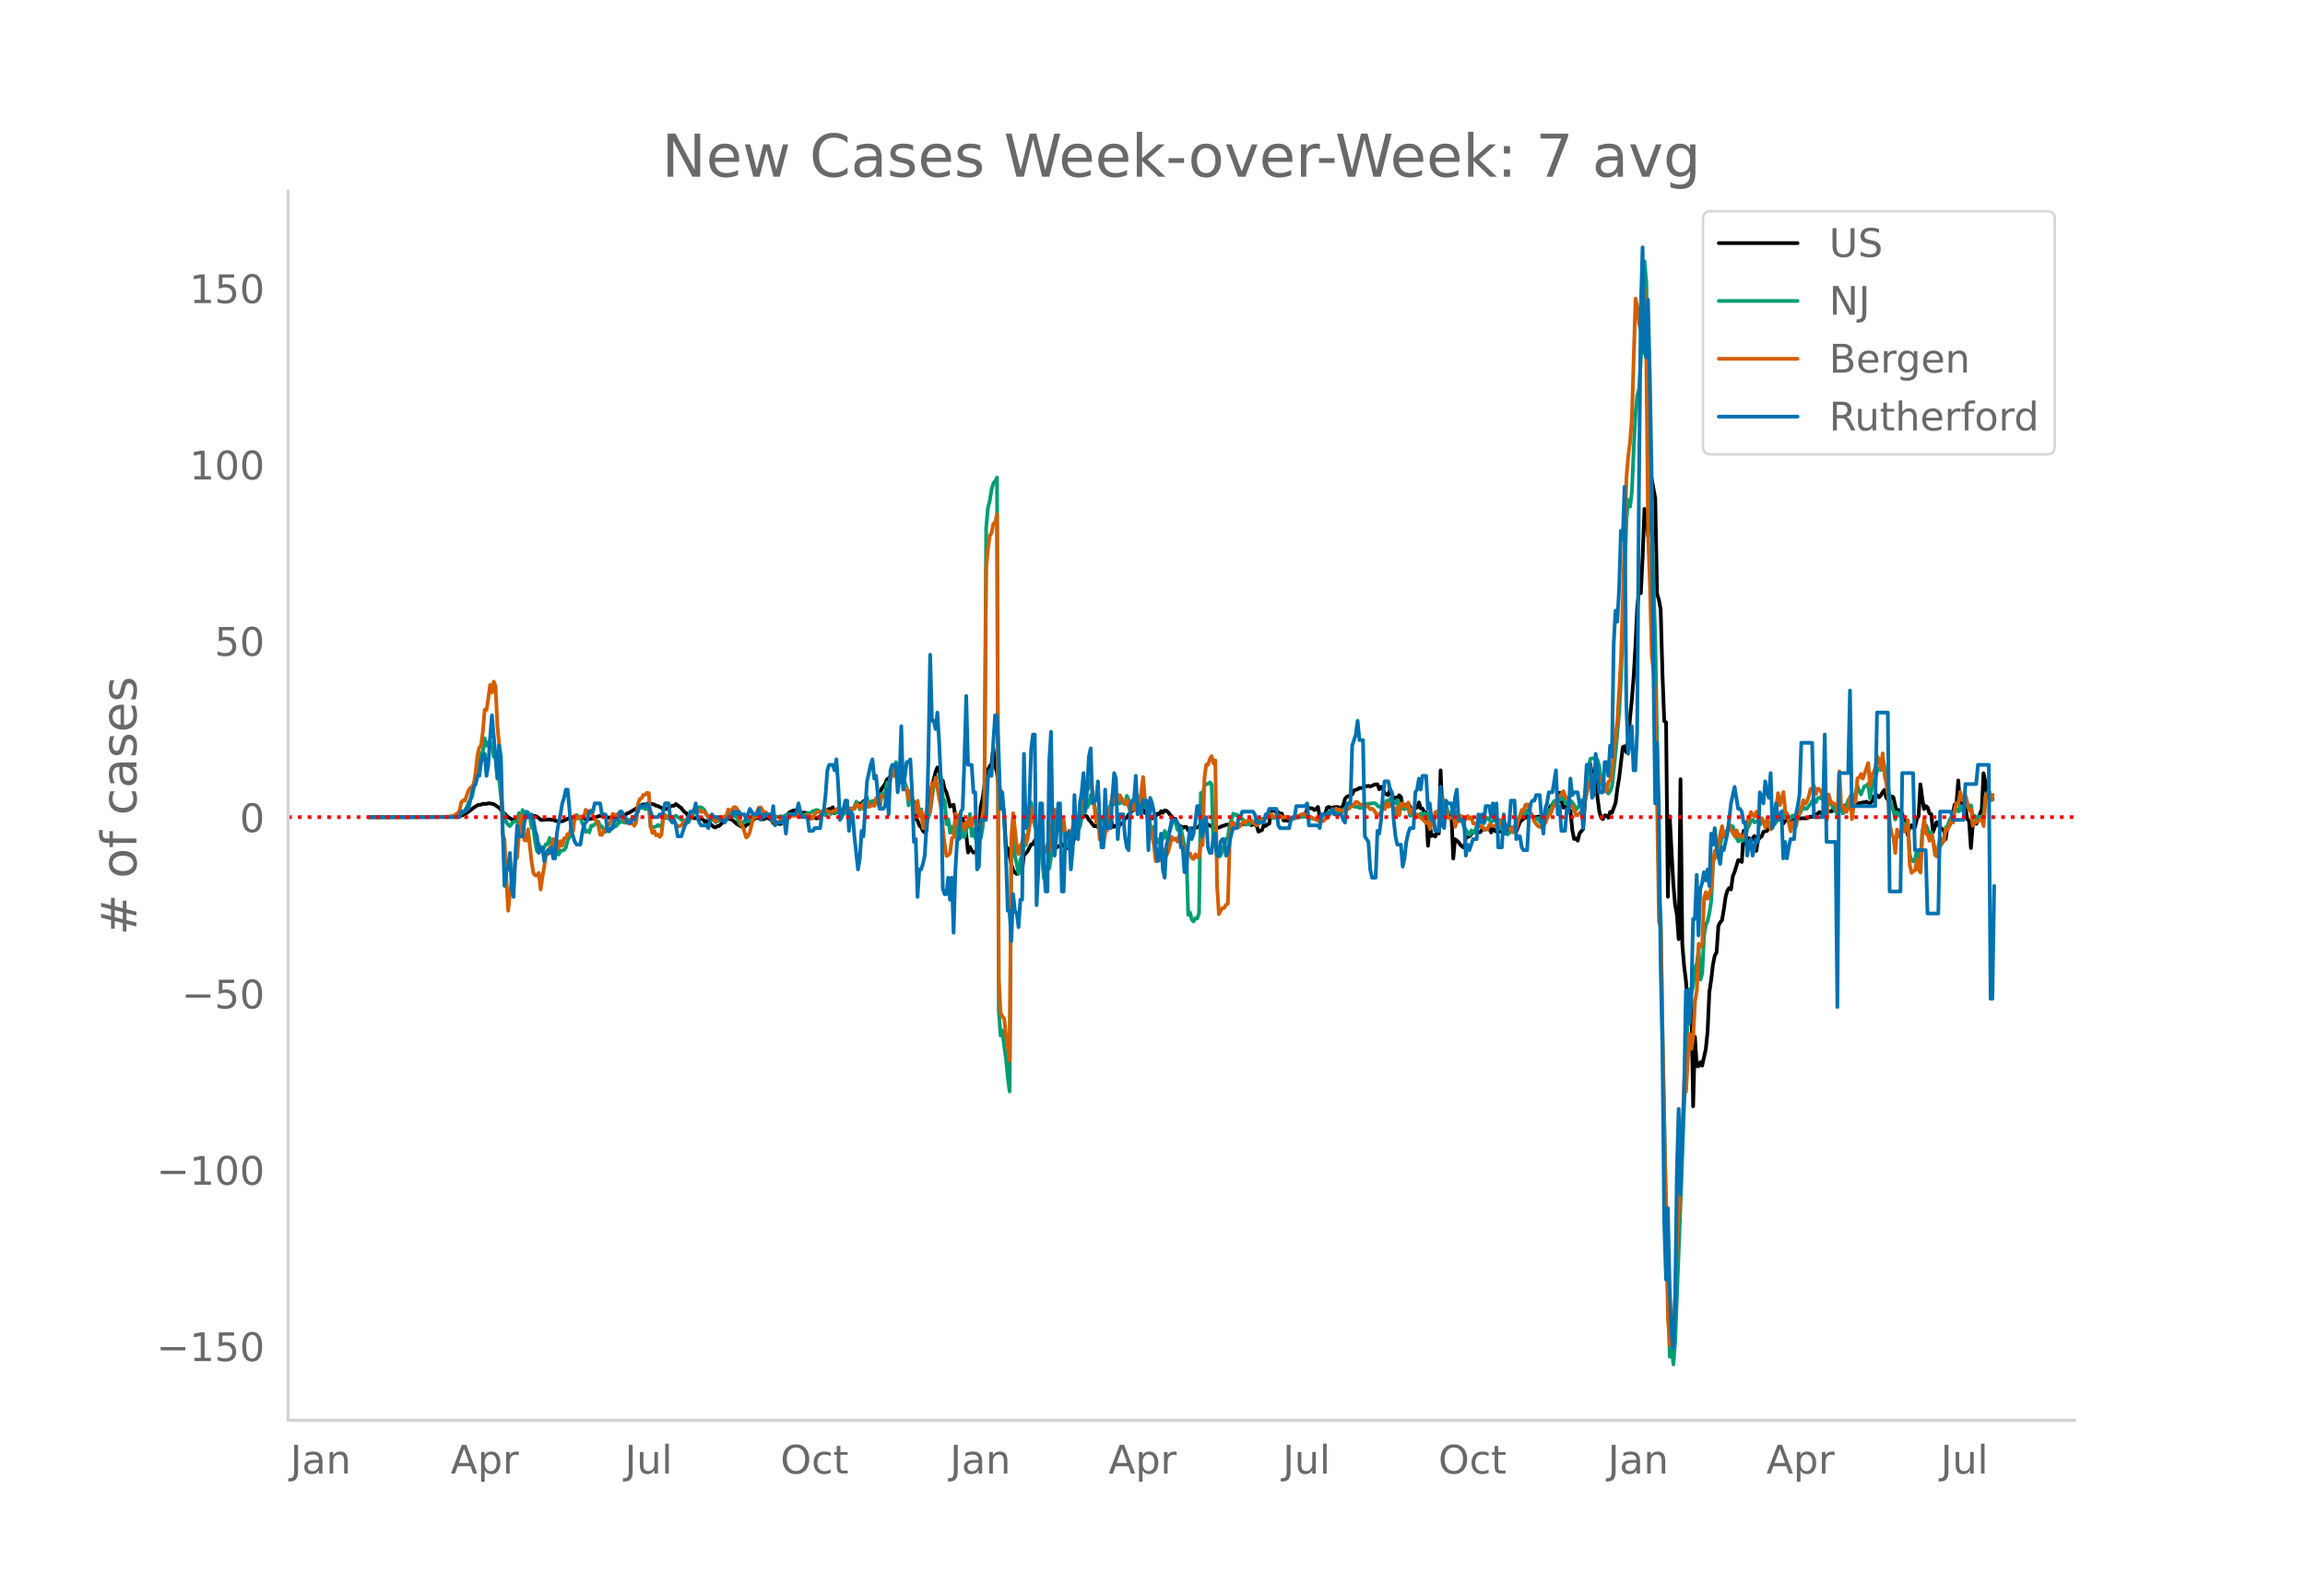 <svg height="864" viewBox="0 0 936 648" width="1248" xmlns="http://www.w3.org/2000/svg" xmlns:xlink="http://www.w3.org/1999/xlink"><defs><style>*{stroke-linecap:butt;stroke-linejoin:round}</style></defs><g id="figure_1"><path d="M0 648h936V0H0z" style="fill:#fff" id="patch_1"/><g id="axes_1"><path d="M117 576.72h725.4V77.76H117z" style="fill:none" id="patch_2"/><path clip-path="url(#p1ac17b807a)" d="m149.973 331.808 32.936-.104 2.928-.146 1.463-.33 1.464-.615 1.464-1.002 1.464-1.116.732-.58.732-.415.732-.543 1.463-.227.732-.314 1.464.008.732-.204.732.032 1.464.279 2.196 1.457.731.863.732 1.085.732.347.732.91.732.59 1.464.92.732.194.732-.003.732.208.732-.423.732-.154.731-.036 1.464-.776.732-.581.732-.2.732.362 1.464.048.732.348.732.499.732.682.731.124.732-.184 1.464-.01.732-.096.732.222.732-.02.732.325.732.194 2.196.088 2.927-1.332.732-.006.732-.33 2.928-.086.732.432.731.047.732.39.732.124 1.464-.356.732.026 2.196-.94 1.464-.357 1.463.289.732.404.732.242 1.464-.256.732.46 2.196-.738.732-.502.732.004.732-.204.731-.534.732-.241 2.928-1.733 1.464-1.097.732-.224.732-.366.732.082 1.463-.3.732-.079 1.464.351.732.49.732.076.732.476.732.218.732.627.732.035.732-.188 1.463-.885.732-.363.732.037.732-.715 2.196 1.616.732.993.732.738.732.467.732 1.339.731.006.732-.162.732.78.732-.06.732.115.732.271.732-.288.732.439.732.89.732-.29.732.686.731.461 1.464 1.277.732.217.732-.52.732-.07 2.196-2.143 1.464-.887 1.463.433 1.464 1.201.732.737.732.285.732.547.732.076.732.216.732-.782.732-.378.732-.846 2.927-1.982.732.424.732-.556.732.946.732-.075.732-.499.732.121.732.282.732.462.731 1.245.732-.858 1.464 1.196.732.05.732-.423 1.464-3.018.732-.315.732-.971 1.464-.73.731.02.732-.395.732.755.732.227.732.459.732-.273 1.464.243.732 2.222.732-.506.732.11.731-.082.732.417.732-.262.732.198.732-2.658.732.445 1.464-1.197.732-.397.732.075.732-.745.732 2.46.731-.772.732.257.732.062.732-.381.732.172.732.412.732-1.983.732.332.732.153.732-.05.732-.208.732-1.54.731-.544.732.512.732-.473.732-.826.732-.36.732.017.732 1.258.732-.165.732-.634.732-.264.732-.533.731-.943.732-1.146.732-2.25 1.464-1.983.732-1.827.732-.536.732-.725.732-.98.732.538.732-.16.732.021.731 1.587.732.336.732 1.15.732 1.952.732 1.259 1.464 3.068.732.352.732 1.315.732 6.755.732.647.732 2.084.731.64.732 1.56.732.615.732-.765.732-12.42.732-1.157.732-4.664.732-2.522.732-3.044.732-1.815.732.127.731 6.686.732-1.472.732 3.27.732 1.465.732 2.525.732 3.244 1.464-.72.732 4.89 1.464 1.999.732-.266.731-.938.732 2.629.732 3.533.732 7.538.732-2.28.732 1.465.732.82.732-.057.732-1.138.732-5.093.732-12.253.731-3.228 1.464-9.527.732-2.157.732-1.61.732-.735.732-6.683.732 7.133.732 2.692.732 5.506.732 2.432.732 3.345.731 5.617.732 13.368.732.625.732 2.788.732 3.719.732 2.368.732 1.072.732.513.732-.788.732-.963.732.139.732-6.273.731-.42.732-.88 1.464-2.87.732-.01.732-1.53.732 1.88.732-.058.732.366.732 1.012.732.509.731-.328.732.663.732 2.128.732-1.03.732-.646.732-1.28.732-.327.732-.534.732-.188.732-.695.732.809.732-.025.731.864.732-.515.732-.334.732-.929 1.464-5.057.732-1.798.732-2.49.732-1.366.732-.491.732-.27.732.434.731 1.35.732.723.732 1.04.732.806.732-.06.732.41.732-2.53.732-.78.732.051.732-.355.732-.692.731.059.732-.547.732 4.686.732-.024.732-.57.732-.186.732.126.732-.742.732.107.732-2.175.732-.223.732-1.262.731-.658.732-1.086.732-.088.732-.88.732-1.151.732-.204.732 2.053.732.036.732 1.233.732.177.732 1.123.732.634.731.358.732-1.067.732.3.732-1.179.732.176.732-1.175.732.656.732-.973.732.155.732.625.732 1.011.731.717.732 1.106.732-.187.732 1.973.732.992.732.043.732.707.732-.466.732.076.732 1.325 1.464-.793.731.075.732-.58.732.144.732-.24.732-1.592 2.196.338 1.464.695.732.208.731.997.732-.25 1.464-.093.732-.28.732-.405.732-.105.732-.376.732-.046.732-.159.732-.027 1.463.722 2.196-.498.732-.08 1.464-.743.732-.248.732.258.732 1.032.732-.297.732.07.731.4.732 2.432 1.464-.69.732-2.123.732.506.732-.644.732-.287.732-5.414.732.066.732-.12.731 1.14.732-.379.732.627.732-.004.732 2.803.732-.092.732.21 3.66-1.662.731.006.732-.171.732.063 1.464-.274.732-2.977.732-.2 1.464.2.732.664.732-.522.732-.767.731 4.113.732-.587.732-.41.732-.235.732-2.603.732-.284.732.4 1.464-.28 1.464-.112.731.436.732-.201.732-.867.732-2.661.732-.87.732-.277.732-.083.732-.63.732-1.594 1.464-.42.732-.547.731.064.732-.265.732-.572.732.076.732-.138.732.256 1.464-.647.732-.256.732.035.732 1.977.732-.988.731 1.056.732 1.66 1.464.632.732-2.386 1.464 3.975.732-.58.732.426.732-1.364.732.686.731 4.622.732-1.477.732.169.732-.435.732.992.732 1.478.732-.301.732-.474.732-.26.732-2.102.732 2.498.732.046.731 1.563.732-.042.732 13.569.732-8.155.732 4.167.732-.432.732.668.732-1.688.732.444.732-25.65.732 18.034.731-.798.732.658.732-.36.732.849.732-.328.732 17.763.732-7.836.732.542.732.707.732 1.094.732.675.732.382.731-3.96.732-.379.732-.232 1.464-1.748.732-.575.732.167.732.543.732-.118.732-1.024 2.195-.17.732-.348.732 1.678.732-1.727.732 1.05.732.35.732.095 1.464-.312.732-2.953.732 2.547.731.034.732-.587.732-.193.732-.005.732.26.732.924 1.464-3.708 1.464-1.493.732-.206.732-.426.731-2.212.732.887.732 1.098.732.457 2.196-.372.732 1.067.732-1.03.732-1.49.732.958.732-2.152.731-1.68.732.106.732-1.264 1.464-.159.732-3.999 1.464 6.051.732-.389.732.741.732.326.731.608.732 7.797.732 3.642.732-.246.732.946.732-2.938 1.464-1.754 1.464-22.26.732-3.107.732-1.125.731 4.755 1.464 1.341.732 7.671.732 5.604.732 2.51.732.551.732-1.515.732.115.732.84.732-2.369.731.357 1.464-4.017.732-5.896.732-4.347 1.464-12.359.732-.417.732 2.47.732-5.056.732-8.765.732-7.395.731-9.16.732-12.525.732-15.575.732-7.42.732 1.267.732-14.633.732-19.57.732 1.894.732 9.08 1.464-23.277 1.463 8.015.732 38.72.732 2.417.732 3.987.732 26.208.732 19.21.732.388.732 70.87.732-32.69 1.464 27.166.731 8.8.732 3.916.732 10.023.732-64.953.732 67.068.732 8.676.732 6.044.732 10.068.732.588.732-2.674.732 43.027.732-28.235.731 11.962.732-.002.732-1.667.732 1.438 1.464-6.618.732-7.019.732-16.252.732-4.948.732-6.21.732-3.65.732-1.339.731-10.725.732-1.429.732-.842.732-4.296.732-5.17.732-2.621.732-.99.732.553.732-5.397.732-1.778 1.463-4.729.732.202.732.552.732-12.641.732 5.431.732-1.885.732-.547.732.796 1.464-1.693.732 6.04.732-4.361.731-.995.732-.506.732-1.944 1.464-.302.732-1.916.732-1.493.732-.133.732-.707.732.168.732-.43.732-.115.731-.69.732 2.312.732-.997 1.464-.57 2.196.253.732-1.414.732.582.732.108.731-.09 2.196.008 1.464-.675.732.13.732-.808.732-.174.732-.363.732-.632.732.444.731-.044.732-1.485.732.508.732.296 1.464-.061.732-1.424.732-.275.732 1.244.732-1.058.732-.662.731.123.732-.277.732 1.02 1.464-1.564.732.42.732.288.732-.117.732-.417.732-.626.732.051.732-.347.731.022.732-.288.732.409.732.275.732-.598.732-2.218.732-.128.732-.366.732.83.732-.7.732-1.268.732-1.009.731 3.05.732 1.006.732-.364.732-1.093.732.318.732 3.343.732 2.63.732-.7.732.149.732 1.605.732 2.23.731.966.732 5.28.732-3.224.732-.818.732 1.04.732-.248.732-3.33.732-1.27.732-12.85.732 5.581.732 4.475.732-1.225.731.592.732 2.379.732.344.732 7.271 1.464-4.05.732 1.241 1.464 1.603.732.356.732 3.709.732-5.095.731-.38.732-1.61 1.464-6.985.732-.462.732-9.303.732 10.066.732-1.658.732.316.732 2.638.732 4.254.731.936.732 10.884.732-9.068.732-1.176.732.386.732-1.188.732-2.906.732-1.688.732-14.726.732 3.483.732 5.817.732-.653 1.463 1.716h0" style="fill:none;stroke:#000;stroke-linecap:round;stroke-width:1.5" id="line2d_1"/><path clip-path="url(#p1ac17b807a)" d="m149.973 331.807 32.936-.096 2.196-.258.732-.194.731-.331.732-.684.732-.28.732-.897.732-1.23.732-1.795.732-1.5.732-.96 1.464-8.089.732-3.325.731-2.6.732-3.382.732-1.129.732-5.214.732 3.006.732-1.309.732-.163.732 1.301.732 4.572.732-.085.732 7.762.732 1.396.731 7.14.732 5.979.732 1.845.732 2.732.732.81.732.638.732-1.018.732-.767.732-.129.732.314.732-3.736.732 3.623.731-4.807.732 1.98.732 1.226.732-2.266.732 1.262.732 4.896.732.585.732 5.395.732 3.623.732-2.935.732 2.704.731.281.732-1.681.732-1.31.732.094.732-2.518.732 2.419.732.221.732 2.515.732-1.181.732 2.722.732-1.453.732-.097.731-.233.732-1.034.732-3.174.732-.93.732-3.92.732-2.417.732-1.22.732-1.53.732.811.732-.016.732 2.44.731 1.1.732 2.513.732-.426.732.608.732-2.713.732.041 1.464-1.287.732-.417.732 1.932.732.012.732 1.35.731.812.732-.748.732.652.732-.848.732-1.688.732.541.732-.21.732-1.315.732-.066.732-.811.732.69.732.171.731-1.15 1.464-.091.732-.373.732.064.732-.355.732-4.192.732.097.732-.124.732.071.732.54.731-.185.732-.511.732 8.02.732.002 1.464-.254.732-.695.732.47.732.258.732-3.522.732.06.732-.088 1.463.447.732-.585 1.464-.778.732.645.732.248.732.783.732.136 1.464.965.732-.062.731-1.649.732-.732.732-2.087 1.464-1.389.732-.336.732.131.732.405.732.908.732 1.658.732 1.046.731.73.732.42.732-.48.732 1.295.732-.33 2.928-1.856.732-.258.732-1.244.732.205.731.815.732-.138 1.464 1.025.732 1.93.732 1.129.732-.785.732-1.074.732.325 1.464-.302.732-1.757.731-.802.732.993.732-.018.732-.486.732-.132.732-.357.732.314.732-.053.732-.36 2.195.795 2.196.327.732-.34.732.077.732-.043.732-.489.732-.092.732-.228.732.028.732.258.731-.392.732-.129.732.39.732.099.732.345.732-.11.732-.639 2.196-.548.732-.65.731-.126.732-.302.732.212.732.73.732.496.732-.33.732 1.15.732-1.46.732.154.732.645.732-.454.732-.014.731-.428.732-1.45.732 2.33.732.414.732-.352.732-.92.732-1.761 1.464 1.607.732-1.193.732-.668.732-2.084 1.463 3.153 1.464-2.782.732-.454.732-1.603.732 3.503.732-1.75.732-.295.732 1.11.732-.306.731-.056.732 1.719.732-5.494.732.793.732-1.24.732-4.09.732.348 1.464-4.996.732 1.585.732-5.194.732 1.218.731 3.925.732-.845.732 1.934.732 2.32.732 1.923.732 7.129.732-2.767h.732l.732 2.267.732.919.732-.553.732 2.725.731-1.016.732 4.038.732-.19.732-.55.732-.067.732-2.53 1.464-10.847.732-1.76.732-1.241.732.193.731-.016.732 8.248.732 1.396.732 9.367.732-1.985.732 5.482.732-2.483.732 2.745.732-5.203.732 6.83.732-6.673.732 6.592.731-4.945.732 4.906.732-3.027.732-2.114.732-4.277.732 8.927.732-2.764.732 3.646.732-1.845.732.132.732 1.665.731-3.925.732-9.685.732-112.342.732-8.183.732-2.822.732-4.586.732-2.485.732-.893.732-1.442.732 216.744.732 9.87.732-2.055.731 6.38.732 5.012.732 7.628.732 5.726.732-101.968.732-3.96.732 10.285 1.464 7.292.732-5.899.732-1.488.732-4.086.731-.248 1.464-8.181.732-9.1.732 6.962.732 2.58.732 2.114 1.464 8.396.732 2.66.732 8.163 1.463-4.925.732.751.732-4.729.732-10.498.732-4.201.732-2.907.732-.025.732 5.086.732.373.732.854.732 5.344.731 1.72.732.438.732.29.732-4.669.732-5.47.732 1.223.732 1.682.732-1.564.732-3.476.732-4.92.732-1.142.732 1.89.731-1.395.732-3.602.732 1.568.732 2.29.732 3.846.732.528.732 2.932.732-1.626.732 1.126.732-2.31.732-1.587.731-1.285.732-1.52.732-3.11.732 2.87.732-1.044.732-.085.732.788.732-2.066.732 1.985.732.429.732-3.444.732 1.735.731 2.731.732-2.374.732 2.96.732-3.085.732-.324.732 2.34.732.488.732-5.049.732 5.245.732-.05.732 4.539 1.463 5.737.732-2.305.732 6.771.732-1.69.732 1.44.732-.669.732-1.002.732-3.231.732 2.881.732-1.985.732-1.207.731-2.693.732-.405.732-.143.732 3.126.732-1.36.732.632.732 3.996.732 3.367.732 2.804.732 25.094.732-.922.732 2.94.731.686.732-1.313.732.126.732-2.208.732-48.774.732.933.732-4.105.732-.357.732-.2.732-.588.732.837.731 24.919.732-1.56.732 5.669.732.354.732-.566 2.196-6.337.732-1.213.732-4.61 1.464-4.815.731.608.732-.235.732 1.018.732.783.732.016.732.691.732 1.647.732-.334.732.2.732-.785.732-.058.732.168.731-.124.732-.951.732-.52.732-.042.732.193.732-.617.732-.076.732-.4.732.105.732.488 2.195-.147.732-.433.732.38.732-.025.732-.157.732.14 2.196.69 1.464-.528 2.927-.565 1.464.337 1.464.456 2.196.396 3.66-1.916.731-.438.732-.64 2.196-.01.732-.269 1.463.134.732-.198.732-.58.732-.427.732-.735.732-.17.732-.053.732-.258.732.366.732.196.732-.072.732.473.731-.021 1.464-.719.732-.882 2.928-.332.732.21.732.862.732.467.732-.4.731.002.732-.625.732-1.538.732.313.732-1.06.732.286.732 1.071.732.507.732-1.377.732 3.296.732-.164 1.463.643.732-1.025.732.313.732 3.326 1.464-.935.732 1.004.732-.541.732.612.732-1.05.732 1.172.731-1.239.732 1.235.732-1.288.732 4.71.732-2.406.732 1.888.732-4.113.732.156.732-.62.732 1.956.732-7.965.731 5.616.732-2.488.732 2.808 1.464.433.732-1.115.732 3.586.732-2.992.732 3.35.732-.35.732 1.192.732 1.983.731 1.249 1.464 1.92.732-1.798.732.979.732-.208.732-2.632.732-1.27.732-.084.732-.482.732.776.732-1.748.731-.442 1.464 1.714.732-.54.732-.09.732.38.732 1.572.732.62.732 1.188.732-.242.732.917.731 1.23.732-.592.732-1.864.732-.147 1.464-1.822.732-1.472.732-1.895.732-1.537.732 1.666.732-.926.732-1.237.731.686.732 1.136.732.4.732 2.207.732-1.103.732-.191.732 1.651.732-.352.732-1.168.732-.763.732-1.796.732-.822.731-.143.732-2.45.732-1.104.732-.06.732.07.732-.763.732.041.732-.75.732 2.012.732.758.732-1.442.731.115.732.627.732 1.182.732 1.773.732-.843.732-1.19.732.667.732-1.658.732-2.84 1.464-11.625.732-3.132 1.463-.318.732-.207.732 1.05.732 3.038.732 5.164.732 2.95.732 1.055.732.58.732.782.732-1.04.731-2.15 1.464-13.873 1.464-16.528.732-14.248 2.196-63.782.732-7.626.732 2.715.732-6.087.731-17.62.732-14.174.732-7.46.732-2.472.732-12.62.732-21.59.732-17.597.732 8.648.732 45.983.732 23.138.732 29.024 1.463 48.205.732 42.806.732 57.171.732 13.085.732 46.27 2.196 107.268.732 23.221.732-3.798.732 6.924.731-9.503 2.196-56.359 1.464-40.217.732-14.39.732-21.792.732-10.111.732 1.769.732-3.37.732-7.202.731-1.504.732-5.84.732 12.277.732-2.596.732-15.35.732-4.232.732-1.677.732-3.385.732-4.833.732-15.316.732-3.11.732.714.731-2.001.732-2.794.732-4.213.732-.615.732-.4.732-1.088.732-2.084.732.663.732.088.732 3.436 1.463 2.649.732-.956.732.855.732-.896.732-.655.732-3.662.732-1.197.732-2.034.732-.247.732 1.138 1.464-.797.731 1.677.732-1.32.732.454.732.9.732-1.328.732 1.757.732 1.25.732-2.724.732.914.732-1.098.732-1.744.732.106 1.463-2.907.732 2.757.732-1.53.732 1.454.732.58.732-1.197.732.071.732-.041.732-1.483.732.808.731-1.585.732-1.253.732.807.732-.173.732-1.048.732-.758.732-1.437.732-.369.732 1.032.732-1.644.732-.332.732.532.731.196.732.046.732 2.174.732-1.338.732.774.732.997.732 1.237.732 1.004.732 1.276.732-4.003.732 1.219.731 2.393.732-1.018.732-2.472.732-1.999.732-.682.732 2.142.732-1.225 1.464-5.936.732 2.28.732 1.212.732-1.88.731-1.533.732-.028.732-.919.732 5.933.732-4.22.732-2.784.732-1.495.732-2.743.732-1.034.732.797.732-4.74 1.463 6.592.732 4.606.732 5.938.732 2.488.732 1.644.732 3.566.732-2.946.732 1.025.732.81.732 1.34.732 2.99.731-1.462.732.405.732 11.989.732 2.374.732.489.732-1.154.732-3.414.732 4.851.732-1.22.732-11.441.732-2.86.732.594.731 1.483.732 3.135.732-1.732.732 3.247.732 4.217.732.913.732-1.037.732-2.022.732-.924.732-2.11.732-4.332.732-.68.731-2.135.732-1.315.732-.083.732-2.969.732-.175.732.894.732-2.395.732 2.054.732-1.518.732-1.096.732.672.731.399.732-.643.732 5.074.732-.783.732 1.546.732-1.322.732.331.732-.451.732.682.732-8.458.732-1.621.732-.763.731 3.248.732.242h0" style="fill:none;stroke:#009e73;stroke-linecap:round;stroke-width:1.5" id="line2d_2"/><path clip-path="url(#p1ac17b807a)" d="m149.973 331.807 30.008-.11 2.928-.131.732-.307.732.022.732-.593.732-.417.731-.921.732-3.534.732-.834.732.176 1.464-4.148.732-1.053.732-.527.732-1.338.732-4.675.732-6.737.731-3.116.732-.834.732-5.838.732-8.734.732.11.732-4.697.732-5.442.732 3.072.732-4.41.732 1.996.732 15.603.732 7.77.731 14.264.732 22.406.732 2.216.732 15.999.732 12.75.732-7.132.732-5.004.732-1.12.732-7.153.732-1.295.732-9.459.732-7.637.731 3.797.732 6.364.732.198.732-4.587 1.464 13.167.732 4.587.732.944.732.022.732-1.01.732 6.715.731-5.113.732-4.191.732-5.026h.732l.732-2.721.732.57.732-3.994.732 1.536.732-.965.732 3.204.732-2.94.732 1.843.731-2.963.732-.11.732-1.668.732.066.732-2.523.732 1.36.732-6.452.732 1.317.732-.176.732-.68 1.463.022.732-2.787.732 1.426.732-.877.732-.198.732 2.107.732 1.448.732.659.732 1.777.732 3.797.732.11.732-1.493.731-.746.732-1.383.732-.768.732-1.492.732-2.7.732.462.732.175.732-.746.732-.176.732-.307.732 2.59.732 1.119.731-.549.732 1.449.732-.176.732.154.732.856.732-1.493.732-7.527.732-1.865.732-.33.732-1.404.732.066.731-.812.732.154.732 13.562.732 2.59.732-.813.732 1.778.732-.33.732.944.732-.877.732-7.22.732-.812 1.463 1.14.732.418.732-.483.732 1.624.732 1.097.732.834.732-.066.732-.35.732-.966.732-.154.732-1.448.732-.834.731-1.164.732-.526.732-1.23.732.747.732-.9 1.464 1.098.732-.396.732.55.732.877.732.505.731 1.031.732.351.732-.483.732 1.449.732-.944 1.464-1.01.732.308.732-.483.732-.044.732-2.809.732.659.731-.352.732-1.119.732-.11.732.834.732 2.151.732 4.17.732.724 1.464 4.477.732-.659.732-1.558.732-3.313.731-2.107.732-.878.732-2.019.732-1.602.732-.11 1.464 2.217.732-.198.732 1.207 1.464 1.383.731 1.295.732-.352.732.571.732.11.732-1.098.732-.043 1.464-.637.732.022.732-1.01.732.045.732-.198 1.463.154.732-1.624.732.175.732 1.405 1.464.35.732-.614.732-.087.732 1.536.732-.351.731-1.537.732-.702.732-.46.732.46.732-.066.732-.855.732-.11.732.592 1.464.417.732-.548.732-.022.731-.659 1.464-.22.732.352.732.505.732-.198.732-1.119.732 1.12.732-.79.732.416.732-.241.732-1.866.731.286.732.987.732-1.075.732 1.778.732-.637.732-2.37.732 2.129 1.464-.812.732.417.732-3.226.731 1.382.732 2.568.732-4.806.732-.198.732.988.732-2.15.732.394.732-7.351.732-2.963.732 3.248.732-3.116.732-1.427.731.79.732-.11.732 5.904.732 3.292.732-.066.732 4.17.732-3.468.732 3.182.732 4.301.732 1.317.732-4.784.732 6.342.731-2.063.732 6.891 1.464-7.242.732-2.414.732 3.073.732-11.741.732 1.163.732-3.336 1.464 8.537.731 3.511.732 8.69.732 6.255.732 4.784.732-.351.732-.944.732-5.925.732-.417.732-9.59.732 4.257.732-3.84.732 4.543.731-.834.732 2.458.732-3.292.732 1.382.732-2.699.732 3.138.732-3.27.732.549.732 1.865 1.464.637 1.463-8.954.732-95.77.732-7.593.732-5.464.732-1.076.732-3.818.732-.395.732-3.402.732 189.214.732 13.255.732 1.514.731.834.732 6.65.732 4.389.732 6.144.732-91.424.732-9.152 1.464 13.804.732 2.831.732-3.533.732-1.12.732-3.357.731 3.511.732-1.953.732-5.31.732-7.374.732 5.53 1.464 2.633.732 2.831.732 4.06.732 2.348.732 1.624.731-2.085.732-1.645.732 2.37.732-3.71.732-10.928.732-1.997.732 3.577.732.461.732 4.038.732.285.732-3.928.732 6.693.731.373.732-1.185.732.11.732-3.182.732-7.198.732 6.298.732-1.755.732-3.16.732-6.32.732-3.315.732-1.053.732 1.712.731-1.822.732-2.611.732 4.652 1.464 12.597.732-1.405.732 8.252.732-2.765.732 4.828.732-4.806.732-1.01.731-8.69.732.702.732-6.627.732 3.357.732-4.016.732 3.336.732-2.282.732 1.14.732 1.625.732.724.732-1.624.732 2.919.731 1.69.732-2.393.732 1.778.732-4.301.732.548.732.264.732-3.621.732-6.101.732 9.13.732 2.26.732 7.483.732.79.731 4.455.732 3.555.732 6.43.732-1.953.732 1.734.732-2.656.732 1.427.732-3.358.732 2.502.732-1.712 1.463-5.75.732 1.12.732-.527.732 1.273.732-2.392.732.285.732 3.665.732 1.975.732-.483.732 2.239.732-.505.732 1.91.731.372.732-1.931.732 1.207.732-.066.732-5.618.732.768.732-27.278.732-5.42.732.087.732-2.304.732-1.207.731 2.963.732-1.23.732 50.848.732 11.587.732-1.514.732-.965.732-.11.732-1.273.732-.395.732-25.544.732-7.33.732-.154.731 1.383.732.175.732.44.732-.769.732-.987.732-.68.732.745.732-1.163 1.464-.044.732.988 1.463 1.185 1.464-1.47.732-.593.732-.307 2.196-2.15.732-.154.732.943.732.154.731-.066.732-.33.732.067.732.46.732.22.732-.33 1.464.55.732.526.732-.307.732-.724.732-.066 1.463-.68 1.464-.527.732.33.732.811.732-.11.732.264.732.504.732.154 1.464 1.01.731-.22.732.198.732.022.732-.944.732-.198 1.464-2.106.732-.395 1.464-1.427.732.57.731-.24 1.464.965 1.464-1.053.732-.154 1.464-1.295.732-.527.732-.987.732.175.732.834.731.176.732-.132.732.637.732-.417.732 1.031.732.702.732-.263.732.702.732 1.141.732.79.732-.24.732-1.098.731-1.514.732.417.732-2.48.732 1.536.732-1.229.732 1.097.732.57.732 2.546.732-2.874.732 3.313.732-4.718.731-.022.732 1.141.732.066.732-1.624.732 4.258.732-1.515.732 2.414.732.856.732-1.185.732 1.032.732.329 1.463 1.382.732.812.732-.877.732 3.27.732-2.788.732.132.732-4.148.732-.307.732-.439.732 1.888.732-6.65.731 4.455.732-.132.732 3.358.732.22.732-.22.732-1.427.732 5.114.732-2.765.732.658.732-2.348.732.373.732.834.731.241.732-1.36.732 1.075.732-.549.732 2.546.732-.022 1.464 1.25 1.464-.13.732 1.36.732-.395.731.153.732-1.821.732.439 1.464.175 2.196-2.523.732 2.128.732-1.492.732 1.251.731.966.732.768.732-.615.732 2.15.732-1.491.732-.154.732-3.16.732-1.975.732-2.436.732.285.732-2.304.732-.176.731 1.493.732 2.94.732.264.732 2.436 1.464 1.711.732.351.732-.79.732-1.711.732.877.732-1.997.732-1.14.731-.79.732-2.13 1.464-1.865.732-2.809.732-.153 1.464-2.063.732 2.04.732.878.732.022.731 2.941.732.198.732 1.667.732 2.063.732-.044.732-1.053.732.373.732-3.094.732-1.558 1.464-6.957.732-1.712 1.463-2.524.732 1.251.732-1.01.732.79.732 1.91.732-.746.732 1.756.732 2.984.732-4.016.732-.526.731-3.929.732-8.273 1.464-12.728 1.464-25.062 1.464-49.004.732-24.404.732-8.514.732-5.662.732-9.964 1.463-48.148.732 3.358.732 6.913.732 2.523.732-7.549.732-9.327.732 30.22.732 70.62.732 19.619.732 28.836.732 6.1.731 10.36 1.464 91.555.732 1.91.732 45.47 2.196 113.393.732 10.907.732-.659.732-6.627.731-12.794.732-22.056.732-12.618.732-21.902.732-10.687.732-20.322.732 4.784.732-13.255.732-10.073.732 6.013.732-5.31.732-14.177.731-4.148.732-19.07.732 1.382.732-1.25.732-18.698.732-2.37.732 2.677.732-1.91.732-2.808.732-10.863.732-3.928.732 2.59 1.463-9.481.732-3.073.732 4.433.732-1.01 1.464-3.862.732 1.997 1.464 2.524.732-2.414.731 2.546.732-.834.732 1.075.732-.022.732-2.172.732-4.433.732-.878.732-2.677.732 1.163.732.614.732-1.91h.732l.731 3.359.732-.725.732 1.69.732 2.129.732-3.84.732 2.808.732 1.756.732-5.31h.732l.732-3.38.732-6.035.732 4.915.731-2.48.732-2.896.732 7.747.732 1.25 1.464 7.001.732-3.753.732.483.732 1.273.732-3.775.732-2.326.731-1.843.732-2.743.732 1.492.732-.878.732-2.063.732-3.094.732-.088.732-1.075.732 3.27.732-2.239.732.264.732 1.294.731 3.007.732.022.732 8.207.732-10.446.732 2.568.732.878.732.197.732.615.732 2.59.732-16.24.732 14.528.731-.637.732 2.392.732.176.732-1.866.732-4.433.732 9.261.732-6.1.732-1.273.732-9.151.732-.352.732-1.448.732 1.887 2.195-6.342.732 9.217.732-4.565.732-.746.732-2.15.732-4.411.732 1.25.732 3.71.732-6.233.732 8.559.731 3.489.732 5.157.732 11.631.732 3.884.732 1.427.732 6.298.732-9.546.732 2.853.732-1.185.732-2.239.732 1.449 1.463-4.609.732 18.083.732 3.248.732-.636.732-.44.732-4.498.732 4.28.732 1.206.732-15.405.732-6.606.732 6.08.731.68.732 2.326.732-2.283.732 2.502.732 5.486.732.725.732-4.63.732-2.832.732 1.91.732-.769.732-5.047.732.483.731-1.734.732-2.414.732 1.25.732-5.617.732-2.48.732.46.732-4.805.732 3.05.732.615.732-2.107 1.463 5.881.732-.417.732 6.694.732-1.251 1.464-.549.732-.987.732.373.732 2.523.732-12.07.732-.987.732.505.731 2.084.732-2.216h0" style="fill:none;stroke:#d55e00;stroke-linecap:round;stroke-width:1.5" id="line2d_3"/><path clip-path="url(#p1ac17b807a)" d="M149.973 331.807h36.595l.732-2.235h1.464l.732-1.118h.732l1.464-6.706.732-2.235.732-1.118.732-3.353h.731l.732-5.589.732-2.235.732-1.118.732 8.942.732-4.471.732-11.177.732-8.942 1.464 16.766.732 8.941.732-13.412.731 4.47.732 30.179.732 22.354.732-5.588.732-2.236.732-5.588.732 14.53.732 3.353.732-16.766.732-12.294.732 4.47h1.463l.732-5.588.732-4.471.732 2.235h.732l.732-1.117.732 2.235.732 4.471.732 2.235.732 6.707.732-2.236h.731l.732 5.589.732-3.353.732-1.118.732 1.118.732-2.236.732 4.471h.732l.732-10.06.732-4.47.732-3.353.732-4.471.731-2.236.732-3.353h.732l1.464 16.766 1.464 4.47.732 1.119h1.464l.732-4.471.731-3.353 1.464-2.236.732-3.353h1.464l.732-3.353h2.196l.732 4.47h1.463l.732 6.707h.732l.732-1.118h.732l.732-3.353h1.464l.732-3.353h.732l.732 2.235h.732l.731 2.236h1.464l.732-2.236.732 1.118.732-2.235.732-1.118.732-2.235h2.196l.731-1.118.732 1.118 1.464 4.47h2.196l.732-1.117.732 1.117.732-2.235.732-3.353h1.463l.732 6.706.732 1.118.732-1.118.732 2.236.732 4.47h1.464l1.464-4.47.732-1.118 1.463-4.471h1.464l.732-3.353.732 5.588.732 2.236.732 1.118h2.196l.732 1.117.731-3.353.732-2.235.732 1.117h2.196l.732 1.118h.732l.732 1.118 1.464-2.236h1.463l.732-2.235h.732l.732 1.118.732-1.118.732 1.118h1.464l.732 2.235 1.464-4.47 1.463 2.235h1.464l.732-2.236.732 4.471.732-2.235.732 1.117.732-1.117h1.464l.732 2.235.731-5.588.732 7.824.732-1.118h2.196l.732-2.236.732 6.707.732-6.707.732-1.117h2.195l.732-1.118.732-3.353.732 3.353.732 2.235h2.196l.732 5.589h1.464l.731-1.118h2.196l.732-5.588.732-1.118.732-6.706.732-10.06.732-2.235h1.464l.732 2.235.731-4.47.732 10.059.732 14.53.732-1.118 1.464-6.706h.732l.732 12.295.732-7.824.732 1.118.732 8.941 1.463 13.413.732-4.47.732-11.178.732 2.235 1.464-22.354 1.464-6.706.732-2.236.732 7.824.732-1.117.731 7.824.732 5.588h1.464l.732-1.117.732-6.707.732 10.06.732-17.884.732-2.235h1.464l.732 11.177.731-5.589.732-21.236.732 25.707 1.464-11.177h.732l.732-1.118.732 13.413.732 20.119.732-1.118.732 23.472.732-11.177h.731l.732-2.235.732-3.354.732-12.294.732-26.826.732-42.473.732 26.825h.732l.732 3.353.732-6.706.732 12.295.731 15.648.732 43.591.732 2.236h.732l.732-6.707.732 8.942.732-8.942.732 22.355.732-25.708.732-12.295h.732l.732-11.177.731-1.118.732-20.119.732-25.707.732 27.943h1.464l.732 11.177h.732l.732 31.296.732-1.118.732-19h2.195l.732-16.767.732-3.353.732 2.236.732-13.413.732-11.177h.732l.732 15.648.732 22.354.732-6.706.731 10.06.732 15.647.732 22.355h.732l.732 12.295.732-19.001.732 6.706.732 1.118.732 5.588.732-11.177h.732l.732-59.24.731 30.18.732-1.118.732-8.942.732-22.354.732-5.59h.732l.732 69.3.732-14.53.732-26.826h.732l.732 24.59.731 11.177h.732l.732-52.533.732-12.295.732 45.827.732 4.47.732-7.824.732-13.412h.732l.732 35.767h.732l.732-23.472.731 1.117.732-2.235.732 15.648.732-7.824.732-22.354.732 16.765.732 1.118.732-14.53.732-4.471.732-7.824.732 15.648.732-8.942.731-13.412.732-3.353.732 22.354.732-1.118h.732l.732-7.824.732 15.648.732 11.177h.732l.732-23.472.732 15.648h1.463l.732-12.295.732-10.059.732 2.235.732 24.59.732-10.06h1.464l.732 8.942.732 4.471.732 1.118.731-17.883.732-2.236h.732l.732-10.06.732 15.649.732-3.353.732 3.353.732-5.589h1.464l.732 20.119.732-21.237.731 2.236 1.464 6.706v10.06l.732 6.706.732-1.118.732-10.06.732 14.531.732 3.353.732-13.412.732-2.236.732-4.47.731-3.354h1.464l1.464 2.236.732 8.941h.732l.732 10.06h.732l.732-11.177.732-6.707.732 4.471.731-2.235.732-4.471.732-6.706h.732l.732 7.824.732 4.47.732-6.706.732-1.118.732 12.295.732 2.236h.732l.731-6.707.732-1.117.732 8.941h.732l.732-5.588.732-1.118h.732l.732 6.706.732-1.117.732-4.471.732-3.353.732-2.236h1.463l.732-4.47h.732l.732-2.236h4.392l.732 1.118.731 3.353h2.928l.732-3.353h.732l.732-2.236h2.927l.732 6.707.732 1.117h3.66l.732-3.353.732-1.118h.732l.732-4.47h3.66l.731-1.118.732 8.942h3.66l.731 1.117.732-5.588h2.928l1.464-2.236.732 2.236h2.927l.732 2.235.732 1.118.732-7.824h1.464l.732-23.472 1.464-4.471.732-5.589.732 7.824h1.463l.732 39.12 1.464 2.236.732 11.177.732 3.353h1.464l.732-19.001.732 1.118.732-5.589.731-10.06.732-5.588h1.464l.732 3.353.732 1.118.732 11.177.732 6.706.732 3.354h1.464l.731 8.941.732-3.353.732-6.706.732-3.353.732-2.236h1.464l.732-14.53.732-1.118.732-4.47.732 4.47.732-5.588h1.463l.732 13.412.732-2.235.732 6.706.732-1.118.732 5.589h1.464l.732-17.883.732 15.648.731 1.117.732-11.177.732 1.118h1.464l.732 5.588.732-7.824.732-3.353.732 12.295h2.196l.731 14.53.732-4.47.732 2.235 1.464-4.47h1.464l.732-10.06.732 3.353.732-3.353.732 3.353.732-6.706h1.463l.732 4.47.732-5.588.732 6.706.732-6.706.732 17.883h1.464l.732-13.412.732 7.824.731-3.353h.732l.732-10.06h1.464l.732 15.648.732-1.118h.732l.732 4.471.732 1.118h1.464l.731-13.413.732-5.588.732-1.118h.732l.732-2.235h1.464l.732 10.06.732 5.588.732-10.06.732-2.235.732-4.471h1.463l1.464-8.942.732 17.884.732-3.353.732 10.059h1.464l.732-8.942.732 1.118.731-13.413.732 6.707.732-1.118h1.464l.732 4.47.732-1.117.732 11.177 1.464-25.707h1.464l.731 13.412.732-1.117.732-16.766.732 6.706.732 8.942h1.464l.732-12.295h.732l.732 5.589.732-12.295.731 4.47.732-45.826.732-13.412.732 4.47.732-13.412.732-23.472.732 3.353.732-21.237.732 88.3.732 20.119.732-4.47.732-6.707.731 17.883h.732l.732-15.648.732-99.477.732-71.534.732-25.707.732 42.473.732 2.236.732-23.472.732 30.178.732 40.238.732 79.358.731 54.768.732-24.59.732 24.59.732 64.827.732 34.65.732 70.416.732 23.472.732-29.06.732 32.413.732 17.884.732 6.706.731-15.648.732-55.886.732-25.708.732 34.65.732-22.355.732-17.883.732-42.473h.732l.732 13.412.732-10.06.732-32.413h.732l.731-17.884.732 24.59.732-19 .732-2.236.732-4.471.732 3.353.732-4.47.732 6.705.732-21.236.732 4.47.732-6.706.732 7.824 1.463 6.707.732-6.707.732 1.118 1.464-6.706.732-5.589.732-6.706 1.464-6.706 1.463 8.941h.732l.732 1.118.732 4.47h.732l.732 13.413.732-4.47.732-2.236.732 6.706 1.464-6.706.732 1.118.731-20.119 1.464 4.47.732-8.94.732 4.47.732 2.235.732-10.059.732 22.354.732-3.353.732-6.706.732 6.706.732-2.235.731-1.118.732 19.001.732-6.706.732 6.706.732-4.47.732-3.354h1.464l.732-10.06.732-3.352.732-4.471.731-21.237h4.392l.732 30.178h3.66l.731-33.531.732 43.59h3.66l.732 67.064.732-95.006h3.66l.731-33.532.732 46.945h9.515l.732-38.003h4.391l.732 72.652h4.392l.732-48.062h4.391l.732 31.296h4.392l.731 25.708h4.392l.732-41.356h4.391l.732 3.353h4.392l.732-14.53h4.391l.732-7.824h4.392l.731 95.006h.732l.732-45.827h0" style="fill:none;stroke:#0072b2;stroke-linecap:round;stroke-width:1.5" id="line2d_4"/><path clip-path="url(#p1ac17b807a)" d="M117 331.807h725.4" style="fill:none;stroke:red;stroke-dasharray:1.5,2.475;stroke-dashoffset:0;stroke-width:1.5" id="line2d_5"/><path d="M117 576.72V77.76" style="fill:none;stroke:#d3d3d3;stroke-linecap:square;stroke-linejoin:miter;stroke-width:1.25" id="patch_3"/><path d="M117 576.72h725.4" style="fill:none;stroke:#d3d3d3;stroke-linecap:square;stroke-linejoin:miter;stroke-width:1.25" id="patch_4"/><g id="matplotlib.axis_1"><g id="xtick_1"><g style="fill:#696969" transform="matrix(.16 0 0 -.16 117.879 598.378)" id="text_1"><defs><path d="M9.813 72.906h9.859V5.078q0-13.187-5-19.14-5-5.954-16.094-5.954h-3.75v8.297h3.078q6.531 0 9.219 3.672Q9.813-4.39 9.813 5.078z" id="DejaVuSans-74"/><path d="M34.281 27.484q-10.89 0-15.093-2.484-4.204-2.484-4.204-8.5 0-4.781 3.157-7.594 3.156-2.797 8.562-2.797 7.485 0 12 5.297 4.516 5.297 4.516 14.078v2zm17.922 3.72V0H43.22v8.297Q40.14 3.328 35.547.953q-4.594-2.375-11.234-2.375-8.391 0-13.36 4.719Q6 8.016 6 15.922q0 9.219 6.172 13.906 6.187 4.688 18.437 4.688h12.61v.89q0 6.203-4.078 9.594-4.078 3.39-11.453 3.39-4.688 0-9.141-1.124-4.438-1.125-8.531-3.375v8.312q4.921 1.906 9.562 2.844 4.64.953 9.031.953 11.875 0 17.735-6.156 5.86-6.14 5.86-18.64z" id="DejaVuSans-97"/><path d="M54.89 33.016V0h-8.984v32.719q0 7.765-3.031 11.61-3.031 3.858-9.078 3.858-7.281 0-11.484-4.64-4.204-4.625-4.204-12.64V0H9.08v54.688h9.03v-8.5q3.235 4.937 7.594 7.374Q30.078 56 35.797 56q9.422 0 14.25-5.828 4.844-5.828 4.844-17.156z" id="DejaVuSans-110"/></defs><use xlink:href="#DejaVuSans-74"/><use x="29.492" xlink:href="#DejaVuSans-97"/><use x="90.771" xlink:href="#DejaVuSans-110"/></g></g><g id="xtick_2"><g style="fill:#696969" transform="matrix(.16 0 0 -.16 182.975 598.378)" id="text_2"><defs><path d="M34.188 63.188 20.797 26.906h26.812zm-5.579 9.718h11.188L67.578 0h-10.25l-6.64 18.703h-32.86L11.188 0H.78z" id="DejaVuSans-65"/><path d="M18.11 8.203v-29H9.077v75.484h9.031v-8.296q2.844 4.875 7.157 7.234Q29.594 56 35.594 56q9.968 0 16.187-7.906 6.235-7.907 6.235-20.797T51.78 6.484q-6.218-7.906-16.187-7.906-6 0-10.328 2.375-4.313 2.375-7.157 7.25zm30.578 19.094q0 9.906-4.079 15.547-4.078 5.64-11.203 5.64-7.14 0-11.218-5.64-4.079-5.64-4.079-15.547 0-9.906 4.078-15.547 4.079-5.64 11.22-5.64 7.124 0 11.202 5.64t4.078 15.547z" id="DejaVuSans-112"/><path d="M41.11 46.297q-1.516.875-3.297 1.281Q36.03 48 33.89 48q-7.625 0-11.703-4.953-4.079-4.953-4.079-14.234V0H9.08v54.688h9.03v-8.5q2.844 4.984 7.375 7.39Q30.031 56 36.531 56q.922 0 2.047-.125 1.125-.11 2.484-.36z" id="DejaVuSans-114"/></defs><use xlink:href="#DejaVuSans-65"/><use x="68.408" xlink:href="#DejaVuSans-112"/><use x="131.885" xlink:href="#DejaVuSans-114"/></g></g><g id="xtick_3"><g style="fill:#696969" transform="matrix(.16 0 0 -.16 253.767 598.378)" id="text_3"><defs><path d="M8.5 21.578v33.11h8.984V21.922q0-7.766 3.016-11.656 3.031-3.875 9.094-3.875 7.265 0 11.484 4.64 4.234 4.64 4.234 12.656v31h8.985V0h-8.984v8.406Q42.047 3.422 37.718 1q-4.313-2.422-10.032-2.422-9.421 0-14.312 5.86Q8.5 10.296 8.5 21.578zM31.11 56z" id="DejaVuSans-117"/><path d="M9.422 75.984h8.984V0H9.422z" id="DejaVuSans-108"/></defs><use xlink:href="#DejaVuSans-74"/><use x="29.492" xlink:href="#DejaVuSans-117"/><use x="92.871" xlink:href="#DejaVuSans-108"/></g></g><g id="xtick_4"><g style="fill:#696969" transform="matrix(.16 0 0 -.16 316.923 598.378)" id="text_4"><defs><path d="M39.406 66.219q-10.75 0-17.078-8.016-6.312-8-6.312-21.828 0-13.766 6.312-21.781 6.328-8 17.078-8 10.735 0 17.016 8 6.281 8.015 6.281 21.781 0 13.828-6.281 21.828-6.281 8.016-17.016 8.016zm0 8q15.328 0 24.5-10.281 9.188-10.282 9.188-27.563 0-17.234-9.188-27.516-9.172-10.28-24.5-10.28-15.375 0-24.593 10.25-9.204 10.265-9.204 27.546t9.204 27.563q9.218 10.28 24.593 10.28z" id="DejaVuSans-79"/><path d="M48.781 52.594v-8.407q-3.812 2.11-7.64 3.157-3.828 1.047-7.735 1.047-8.75 0-13.593-5.547-4.829-5.532-4.829-15.547 0-10.016 4.829-15.563 4.843-5.53 13.593-5.53 3.907 0 7.735 1.046 3.828 1.047 7.64 3.156V2.094Q45.016.344 40.984-.531q-4.015-.89-8.562-.89-12.36 0-19.64 7.765-7.266 7.765-7.266 20.953 0 13.375 7.343 21.031Q20.22 56 33.016 56q4.14 0 8.093-.86 3.953-.843 7.672-2.546z" id="DejaVuSans-99"/><path d="M18.313 70.219V54.688h18.5v-6.985h-18.5V18.016q0-6.688 1.828-8.594 1.828-1.906 7.453-1.906h9.218V0h-9.218q-10.407 0-14.36 3.875-3.953 3.89-3.953 14.14v29.688H2.687v6.984h6.594V70.22z" id="DejaVuSans-116"/></defs><use xlink:href="#DejaVuSans-79"/><use x="78.711" xlink:href="#DejaVuSans-99"/><use x="133.691" xlink:href="#DejaVuSans-116"/></g></g><g id="xtick_5"><g style="fill:#696969" transform="matrix(.16 0 0 -.16 385.76 598.378)" id="text_5"><use xlink:href="#DejaVuSans-74"/><use x="29.492" xlink:href="#DejaVuSans-97"/><use x="90.771" xlink:href="#DejaVuSans-110"/></g></g><g id="xtick_6"><g style="fill:#696969" transform="matrix(.16 0 0 -.16 450.124 598.378)" id="text_6"><use xlink:href="#DejaVuSans-65"/><use x="68.408" xlink:href="#DejaVuSans-112"/><use x="131.885" xlink:href="#DejaVuSans-114"/></g></g><g id="xtick_7"><g style="fill:#696969" transform="matrix(.16 0 0 -.16 520.916 598.378)" id="text_7"><use xlink:href="#DejaVuSans-74"/><use x="29.492" xlink:href="#DejaVuSans-117"/><use x="92.871" xlink:href="#DejaVuSans-108"/></g></g><g id="xtick_8"><g style="fill:#696969" transform="matrix(.16 0 0 -.16 584.072 598.378)" id="text_8"><use xlink:href="#DejaVuSans-79"/><use x="78.711" xlink:href="#DejaVuSans-99"/><use x="133.691" xlink:href="#DejaVuSans-116"/></g></g><g id="xtick_9"><g style="fill:#696969" transform="matrix(.16 0 0 -.16 652.908 598.378)" id="text_9"><use xlink:href="#DejaVuSans-74"/><use x="29.492" xlink:href="#DejaVuSans-97"/><use x="90.771" xlink:href="#DejaVuSans-110"/></g></g><g id="xtick_10"><g style="fill:#696969" transform="matrix(.16 0 0 -.16 717.272 598.378)" id="text_10"><use xlink:href="#DejaVuSans-65"/><use x="68.408" xlink:href="#DejaVuSans-112"/><use x="131.885" xlink:href="#DejaVuSans-114"/></g></g><g id="xtick_11"><g style="fill:#696969" transform="matrix(.16 0 0 -.16 788.064 598.378)" id="text_11"><use xlink:href="#DejaVuSans-74"/><use x="29.492" xlink:href="#DejaVuSans-117"/><use x="92.871" xlink:href="#DejaVuSans-108"/></g></g></g><g id="matplotlib.axis_2"><g id="ytick_1"><g style="fill:#696969" transform="matrix(.16 0 0 -.16 63.553 552.69)" id="text_12"><defs><path d="M10.594 35.5h62.593v-8.297H10.594z" id="DejaVuSans-8722"/><path d="M12.406 8.297h16.11v55.625l-17.532-3.516v8.985l17.438 3.515h9.86V8.296H54.39V0H12.406z" id="DejaVuSans-49"/><path d="M10.797 72.906h38.719v-8.312H19.828v-17.86q2.14.735 4.281 1.094 2.157.36 4.313.36 12.203 0 19.328-6.688 7.14-6.688 7.14-18.11 0-11.765-7.328-18.296-7.328-6.516-20.656-6.516-4.593 0-9.36.781-4.75.782-9.827 2.344v9.922q4.39-2.39 9.078-3.563 4.687-1.171 9.906-1.171 8.453 0 13.375 4.437 4.938 4.438 4.938 12.063 0 7.609-4.938 12.047-4.922 4.453-13.375 4.453-3.953 0-7.89-.875-3.922-.875-8.016-2.735z" id="DejaVuSans-53"/><path d="M31.781 66.406q-7.61 0-11.453-7.5Q16.5 51.422 16.5 36.375q0-14.984 3.828-22.484 3.844-7.5 11.453-7.5 7.672 0 11.5 7.5 3.844 7.5 3.844 22.484 0 15.047-3.844 22.531-3.828 7.5-11.5 7.5zm0 7.813q12.266 0 18.735-9.703 6.468-9.688 6.468-28.141 0-18.406-6.468-28.11-6.47-9.687-18.735-9.687-12.25 0-18.718 9.688-6.47 9.703-6.47 28.109 0 18.453 6.47 28.14Q19.53 74.22 31.78 74.22z" id="DejaVuSans-48"/></defs><use xlink:href="#DejaVuSans-8722"/><use x="83.789" xlink:href="#DejaVuSans-49"/><use x="147.412" xlink:href="#DejaVuSans-53"/><use x="211.035" xlink:href="#DejaVuSans-48"/></g></g><g id="ytick_2"><g style="fill:#696969" transform="matrix(.16 0 0 -.16 63.553 481.09)" id="text_13"><use xlink:href="#DejaVuSans-8722"/><use x="83.789" xlink:href="#DejaVuSans-49"/><use x="147.412" xlink:href="#DejaVuSans-48"/><use x="211.035" xlink:href="#DejaVuSans-48"/></g></g><g id="ytick_3"><g style="fill:#696969" transform="matrix(.16 0 0 -.16 73.733 409.488)" id="text_14"><use xlink:href="#DejaVuSans-8722"/><use x="83.789" xlink:href="#DejaVuSans-53"/><use x="147.412" xlink:href="#DejaVuSans-48"/></g></g><g id="ytick_4"><use xlink:href="#DejaVuSans-48" style="fill:#696969" transform="matrix(.16 0 0 -.16 97.32 337.886)" id="text_15"/></g><g id="ytick_5"><g style="fill:#696969" transform="matrix(.16 0 0 -.16 87.14 266.285)" id="text_16"><use xlink:href="#DejaVuSans-53"/><use x="63.623" xlink:href="#DejaVuSans-48"/></g></g><g id="ytick_6"><g style="fill:#696969" transform="matrix(.16 0 0 -.16 76.96 194.683)" id="text_17"><use xlink:href="#DejaVuSans-49"/><use x="63.623" xlink:href="#DejaVuSans-48"/><use x="127.246" xlink:href="#DejaVuSans-48"/></g></g><g id="ytick_7"><g style="fill:#696969" transform="matrix(.16 0 0 -.16 76.96 123.082)" id="text_18"><use xlink:href="#DejaVuSans-49"/><use x="63.623" xlink:href="#DejaVuSans-53"/><use x="127.246" xlink:href="#DejaVuSans-48"/></g></g><g style="fill:#696969" transform="matrix(0 -.2 -.2 0 55.393 379.813)" id="text_19"><defs><path d="M51.125 44H36.922l-4.11-16.313h14.313zm-7.328 27.781-5.078-20.265h14.265L58.11 71.78h7.813L60.89 51.516h15.234V44h-17.14l-4-16.313h15.53V20.22H53.079L48 0h-7.813l5.032 20.219H30.906L25.875 0h-7.86l5.079 20.219H7.719v7.468h17.187L29 44H13.281v7.516h17.625l4.985 20.265z" id="DejaVuSans-35"/><path d="M30.61 48.39q-7.22 0-11.422-5.64-4.204-5.64-4.204-15.453 0-9.813 4.172-15.453 4.188-5.64 11.453-5.64 7.188 0 11.375 5.655 4.203 5.672 4.203 15.438 0 9.719-4.203 15.406-4.187 5.688-11.375 5.688zm0 7.61q11.718 0 18.406-7.625 6.703-7.61 6.703-21.078 0-13.422-6.703-21.078-6.688-7.64-18.407-7.64-11.765 0-18.437 7.64-6.656 7.656-6.656 21.078 0 13.469 6.656 21.078Q18.844 56 30.609 56z" id="DejaVuSans-111"/><path d="M37.11 75.984V68.5h-8.594q-4.828 0-6.72-1.953-1.874-1.953-1.874-7.031v-4.828h14.797v-6.985H19.922V0H10.89v47.703H2.297v6.984h8.594V58.5q0 9.125 4.25 13.297 4.25 4.187 13.468 4.187z" id="DejaVuSans-102"/><path d="M44.281 53.078v-8.5q-3.797 1.953-7.906 2.922-4.094.984-8.5.984-6.688 0-10.031-2.047-3.344-2.046-3.344-6.156 0-3.125 2.39-4.906 2.391-1.781 9.626-3.39l3.078-.688q9.562-2.047 13.593-5.781 4.032-3.735 4.032-10.422 0-7.625-6.032-12.078-6.03-4.438-16.578-4.438-4.39 0-9.156.86Q10.688.296 5.422 2v9.281q4.984-2.594 9.812-3.89 4.829-1.282 9.579-1.282 6.343 0 9.75 2.172 3.421 2.172 3.421 6.125 0 3.656-2.468 5.61-2.453 1.953-10.813 3.765l-3.125.735q-8.344 1.75-12.062 5.39-3.704 3.64-3.704 9.985 0 7.718 5.47 11.906Q16.75 56 26.811 56q4.97 0 9.36-.734 4.406-.72 8.11-2.188z" id="DejaVuSans-115"/><path d="M56.203 29.594v-4.39H14.891q.593-9.282 5.593-14.142 5-4.859 13.938-4.859 5.172 0 10.031 1.266 4.86 1.265 9.656 3.812v-8.5Q49.266.734 44.187-.344 39.11-1.422 33.892-1.422q-13.094 0-20.735 7.61-7.64 7.625-7.64 20.625 0 13.421 7.25 21.296Q20.016 56 32.328 56q11.031 0 17.453-7.11 6.422-7.093 6.422-19.296zm-8.984 2.64q-.094 7.36-4.125 11.75-4.032 4.407-10.672 4.407-7.516 0-12.031-4.25-4.516-4.25-5.203-11.97z" id="DejaVuSans-101"/></defs><use xlink:href="#DejaVuSans-35"/><use x="83.789" xlink:href="#DejaVuSans-32"/><use x="115.576" xlink:href="#DejaVuSans-111"/><use x="176.758" xlink:href="#DejaVuSans-102"/><use x="211.963" xlink:href="#DejaVuSans-32"/><use x="243.75" xlink:href="#DejaVuSans-99"/><use x="298.73" xlink:href="#DejaVuSans-97"/><use x="360.01" xlink:href="#DejaVuSans-115"/><use x="412.109" xlink:href="#DejaVuSans-101"/><use x="473.633" xlink:href="#DejaVuSans-115"/></g></g><g style="fill:#696969" transform="matrix(.24 0 0 -.24 268.746 71.76)" id="text_20"><defs><path d="M9.813 72.906h13.28l32.329-60.984v60.984h9.562V0h-13.28L19.39 60.984V0H9.813z" id="DejaVuSans-78"/><path d="M4.203 54.688h8.985l11.234-42.672 11.172 42.672h10.593l11.235-42.672 11.187 42.672h8.985L63.28 0H52.688L40.922 44.828 29.109 0H18.5z" id="DejaVuSans-119"/><path d="M64.406 67.281v-10.39q-4.984 4.64-10.625 6.922-5.64 2.296-11.984 2.296-12.5 0-19.14-7.64-6.641-7.64-6.641-22.094 0-14.406 6.64-22.047 6.64-7.64 19.14-7.64 6.345 0 11.985 2.296 5.64 2.297 10.625 6.938V5.609Q59.234 2.094 53.437.33q-5.78-1.75-12.218-1.75-16.563 0-26.094 10.124-9.516 10.14-9.516 27.672 0 17.578 9.516 27.703 9.531 10.14 26.094 10.14 6.531 0 12.312-1.734 5.797-1.734 10.875-5.203z" id="DejaVuSans-67"/><path d="M3.328 72.906h9.953L28.61 11.281l15.282 61.625h11.093l15.328-61.625 15.282 61.625h10.015L77.297 0H64.89L49.516 63.281 33.984 0H21.578z" id="DejaVuSans-87"/><path d="M9.078 75.984h9.031V31.11l26.813 23.578H56.39l-29-25.578L57.625 0H45.906L18.11 26.703V0H9.08z" id="DejaVuSans-107"/><path d="M4.89 31.39h26.313v-8H4.891z" id="DejaVuSans-45"/><path d="M2.984 54.688H12.5L29.594 8.797l17.093 45.89h9.516L35.687 0H23.485z" id="DejaVuSans-118"/><path d="M11.719 12.406h10.297V0H11.719zm0 39.297h10.297v-12.39H11.719z" id="DejaVuSans-58"/><path d="M8.203 72.906h46.875v-4.203L28.61 0H18.312L43.22 64.594H8.203z" id="DejaVuSans-55"/><path d="M45.406 27.984q0 9.766-4.031 15.125-4.016 5.375-11.297 5.375-7.219 0-11.25-5.375-4.031-5.359-4.031-15.125 0-9.718 4.031-15.093t11.25-5.375q7.281 0 11.297 5.375 4.031 5.375 4.031 15.093zm8.985-21.203q0-13.953-6.203-20.765Q42-20.797 29.203-20.797q-4.734 0-8.937.703-4.203.703-8.157 2.172v8.735q3.954-2.141 7.813-3.157 3.86-1.031 7.86-1.031 8.843 0 13.234 4.61 4.39 4.609 4.39 13.937v4.453q-2.781-4.844-7.125-7.234Q33.938 0 27.875 0 17.828 0 11.672 7.656q-6.156 7.672-6.156 20.328 0 12.688 6.156 20.344Q17.828 56 27.875 56q6.063 0 10.406-2.39 4.344-2.391 7.125-7.22v8.297h8.985z" id="DejaVuSans-103"/></defs><use xlink:href="#DejaVuSans-78"/><use x="74.805" xlink:href="#DejaVuSans-101"/><use x="136.328" xlink:href="#DejaVuSans-119"/><use x="218.115" xlink:href="#DejaVuSans-32"/><use x="249.902" xlink:href="#DejaVuSans-67"/><use x="319.727" xlink:href="#DejaVuSans-97"/><use x="381.006" xlink:href="#DejaVuSans-115"/><use x="433.105" xlink:href="#DejaVuSans-101"/><use x="494.629" xlink:href="#DejaVuSans-115"/><use x="546.729" xlink:href="#DejaVuSans-32"/><use x="578.516" xlink:href="#DejaVuSans-87"/><use x="671.518" xlink:href="#DejaVuSans-101"/><use x="733.041" xlink:href="#DejaVuSans-101"/><use x="794.564" xlink:href="#DejaVuSans-107"/><use x="852.475" xlink:href="#DejaVuSans-45"/><use x="890.434" xlink:href="#DejaVuSans-111"/><use x="951.615" xlink:href="#DejaVuSans-118"/><use x="1010.795" xlink:href="#DejaVuSans-101"/><use x="1072.318" xlink:href="#DejaVuSans-114"/><use x="1107.057" xlink:href="#DejaVuSans-45"/><use x="1139.141" xlink:href="#DejaVuSans-87"/><use x="1232.143" xlink:href="#DejaVuSans-101"/><use x="1293.666" xlink:href="#DejaVuSans-101"/><use x="1355.189" xlink:href="#DejaVuSans-107"/><use x="1413.1" xlink:href="#DejaVuSans-58"/><use x="1446.791" xlink:href="#DejaVuSans-32"/><use x="1478.578" xlink:href="#DejaVuSans-55"/><use x="1542.201" xlink:href="#DejaVuSans-32"/><use x="1573.988" xlink:href="#DejaVuSans-97"/><use x="1635.268" xlink:href="#DejaVuSans-118"/><use x="1694.447" xlink:href="#DejaVuSans-103"/></g><g id="legend_1"><path d="M694.75 184.5H831.2q3.2 0 3.2-3.2V88.96q0-3.2-3.2-3.2H694.75q-3.2 0-3.2 3.2v92.34q0 3.2 3.2 3.2z" style="fill:none;opacity:.8;stroke:#ccc;stroke-linejoin:miter" id="patch_5"/><path d="M697.95 98.718h32" style="fill:none;stroke:#000;stroke-linecap:round;stroke-width:1.5" id="line2d_6"/><g style="fill:#696969" transform="matrix(.16 0 0 -.16 742.75 104.317)" id="text_21"><defs><path d="M8.688 72.906h9.921V28.61q0-11.718 4.235-16.875 4.25-5.14 13.781-5.14 9.469 0 13.719 5.14 4.25 5.157 4.25 16.875v44.297H64.5V27.391q0-14.25-7.063-21.532-7.046-7.28-20.812-7.28-13.828 0-20.89 7.28-7.047 7.282-7.047 21.532z" id="DejaVuSans-85"/><path d="M53.516 70.516V60.89q-5.61 2.687-10.594 4-4.984 1.328-9.625 1.328-8.047 0-12.422-3.125t-4.375-8.89q0-4.845 2.906-7.313 2.907-2.453 11.016-3.97l5.953-1.218q11.031-2.11 16.281-7.406 5.25-5.297 5.25-14.172 0-10.61-7.11-16.078-7.093-5.469-20.812-5.469-5.172 0-11.015 1.172Q13.14.922 6.89 3.219v10.156q6-3.36 11.765-5.078 5.766-1.703 11.328-1.703 8.438 0 13.032 3.312 4.593 3.328 4.593 9.485 0 5.359-3.297 8.39-3.296 3.032-10.812 4.547L27.484 33.5q-11.03 2.188-15.968 6.875-4.922 4.688-4.922 13.047 0 9.672 6.812 15.234 6.813 5.563 18.766 5.563 5.14 0 10.453-.938 5.328-.922 10.89-2.765z" id="DejaVuSans-83"/></defs><use xlink:href="#DejaVuSans-85"/><use x="73.193" xlink:href="#DejaVuSans-83"/></g><path d="M697.95 122.203h32" style="fill:none;stroke:#009e73;stroke-linecap:round;stroke-width:1.5" id="line2d_8"/><g style="fill:#696969" transform="matrix(.16 0 0 -.16 742.75 127.802)" id="text_22"><use xlink:href="#DejaVuSans-78"/><use x="74.805" xlink:href="#DejaVuSans-74"/></g><path d="M697.95 145.688h32" style="fill:none;stroke:#d55e00;stroke-linecap:round;stroke-width:1.5" id="line2d_10"/><g style="fill:#696969" transform="matrix(.16 0 0 -.16 742.75 151.287)" id="text_23"><defs><path d="M19.672 34.813V8.108H35.5q7.953 0 11.781 3.297 3.844 3.297 3.844 10.078 0 6.844-3.844 10.078-3.828 3.25-11.781 3.25zm0 29.984V42.828h14.61q7.218 0 10.75 2.703 3.546 2.719 3.546 8.282 0 5.515-3.547 8.25-3.531 2.734-10.75 2.734zm-9.86 8.11h25.204q11.28 0 17.375-4.688Q58.5 63.53 58.5 54.89q0-6.703-3.125-10.657-3.125-3.953-9.188-4.922 7.282-1.562 11.313-6.53 4.031-4.954 4.031-12.376 0-9.765-6.64-15.093Q48.25 0 35.984 0H9.812z" id="DejaVuSans-66"/></defs><use xlink:href="#DejaVuSans-66"/><use x="68.604" xlink:href="#DejaVuSans-101"/><use x="130.127" xlink:href="#DejaVuSans-114"/><use x="169.49" xlink:href="#DejaVuSans-103"/><use x="232.967" xlink:href="#DejaVuSans-101"/><use x="294.49" xlink:href="#DejaVuSans-110"/></g><path d="M697.95 169.173h32" style="fill:none;stroke:#0072b2;stroke-linecap:round;stroke-width:1.5" id="line2d_12"/><g style="fill:#696969" transform="matrix(.16 0 0 -.16 742.75 174.773)" id="text_24"><defs><path d="M44.39 34.188q3.172-1.079 6.172-4.594 3-3.516 6.032-9.672L66.609 0H56l-9.313 18.703q-3.624 7.328-7.015 9.719-3.39 2.39-9.25 2.39h-10.75V0h-9.86v72.906h22.266q12.5 0 18.656-5.234 6.157-5.219 6.157-15.766 0-6.89-3.203-11.437-3.204-4.532-9.297-6.282zM19.673 64.797V38.922h12.406q7.125 0 10.766 3.297 3.64 3.297 3.64 9.687 0 6.39-3.64 9.64-3.64 3.25-10.766 3.25z" id="DejaVuSans-82"/><path d="M54.89 33.016V0h-8.984v32.719q0 7.765-3.031 11.61-3.031 3.858-9.078 3.858-7.281 0-11.484-4.64-4.204-4.625-4.204-12.64V0H9.08v75.984h9.03V46.188q3.235 4.937 7.594 7.374Q30.078 56 35.797 56q9.422 0 14.25-5.828 4.844-5.828 4.844-17.156z" id="DejaVuSans-104"/><path d="M45.406 46.39v29.594h8.985V0h-8.985v8.203Q42.578 3.328 38.25.953q-4.313-2.375-10.375-2.375-9.906 0-16.14 7.906-6.22 7.922-6.22 20.813 0 12.89 6.22 20.797Q17.968 56 27.874 56q6.063 0 10.375-2.375 4.328-2.36 7.156-7.234zm-30.61-19.093q0-9.906 4.079-15.547 4.078-5.64 11.203-5.64 7.125 0 11.219 5.64 4.11 5.64 4.11 15.547 0 9.906-4.11 15.547-4.094 5.64-11.219 5.64-7.125 0-11.203-5.64-4.078-5.64-4.078-15.547z" id="DejaVuSans-100"/></defs><use xlink:href="#DejaVuSans-82"/><use x="64.982" xlink:href="#DejaVuSans-117"/><use x="128.361" xlink:href="#DejaVuSans-116"/><use x="167.57" xlink:href="#DejaVuSans-104"/><use x="230.949" xlink:href="#DejaVuSans-101"/><use x="292.473" xlink:href="#DejaVuSans-114"/><use x="333.586" xlink:href="#DejaVuSans-102"/><use x="368.791" xlink:href="#DejaVuSans-111"/><use x="429.973" xlink:href="#DejaVuSans-114"/><use x="469.336" xlink:href="#DejaVuSans-100"/></g></g></g></g><defs><clipPath id="p1ac17b807a"><path d="M117 77.76h725.4v498.96H117z"/></clipPath></defs></svg>